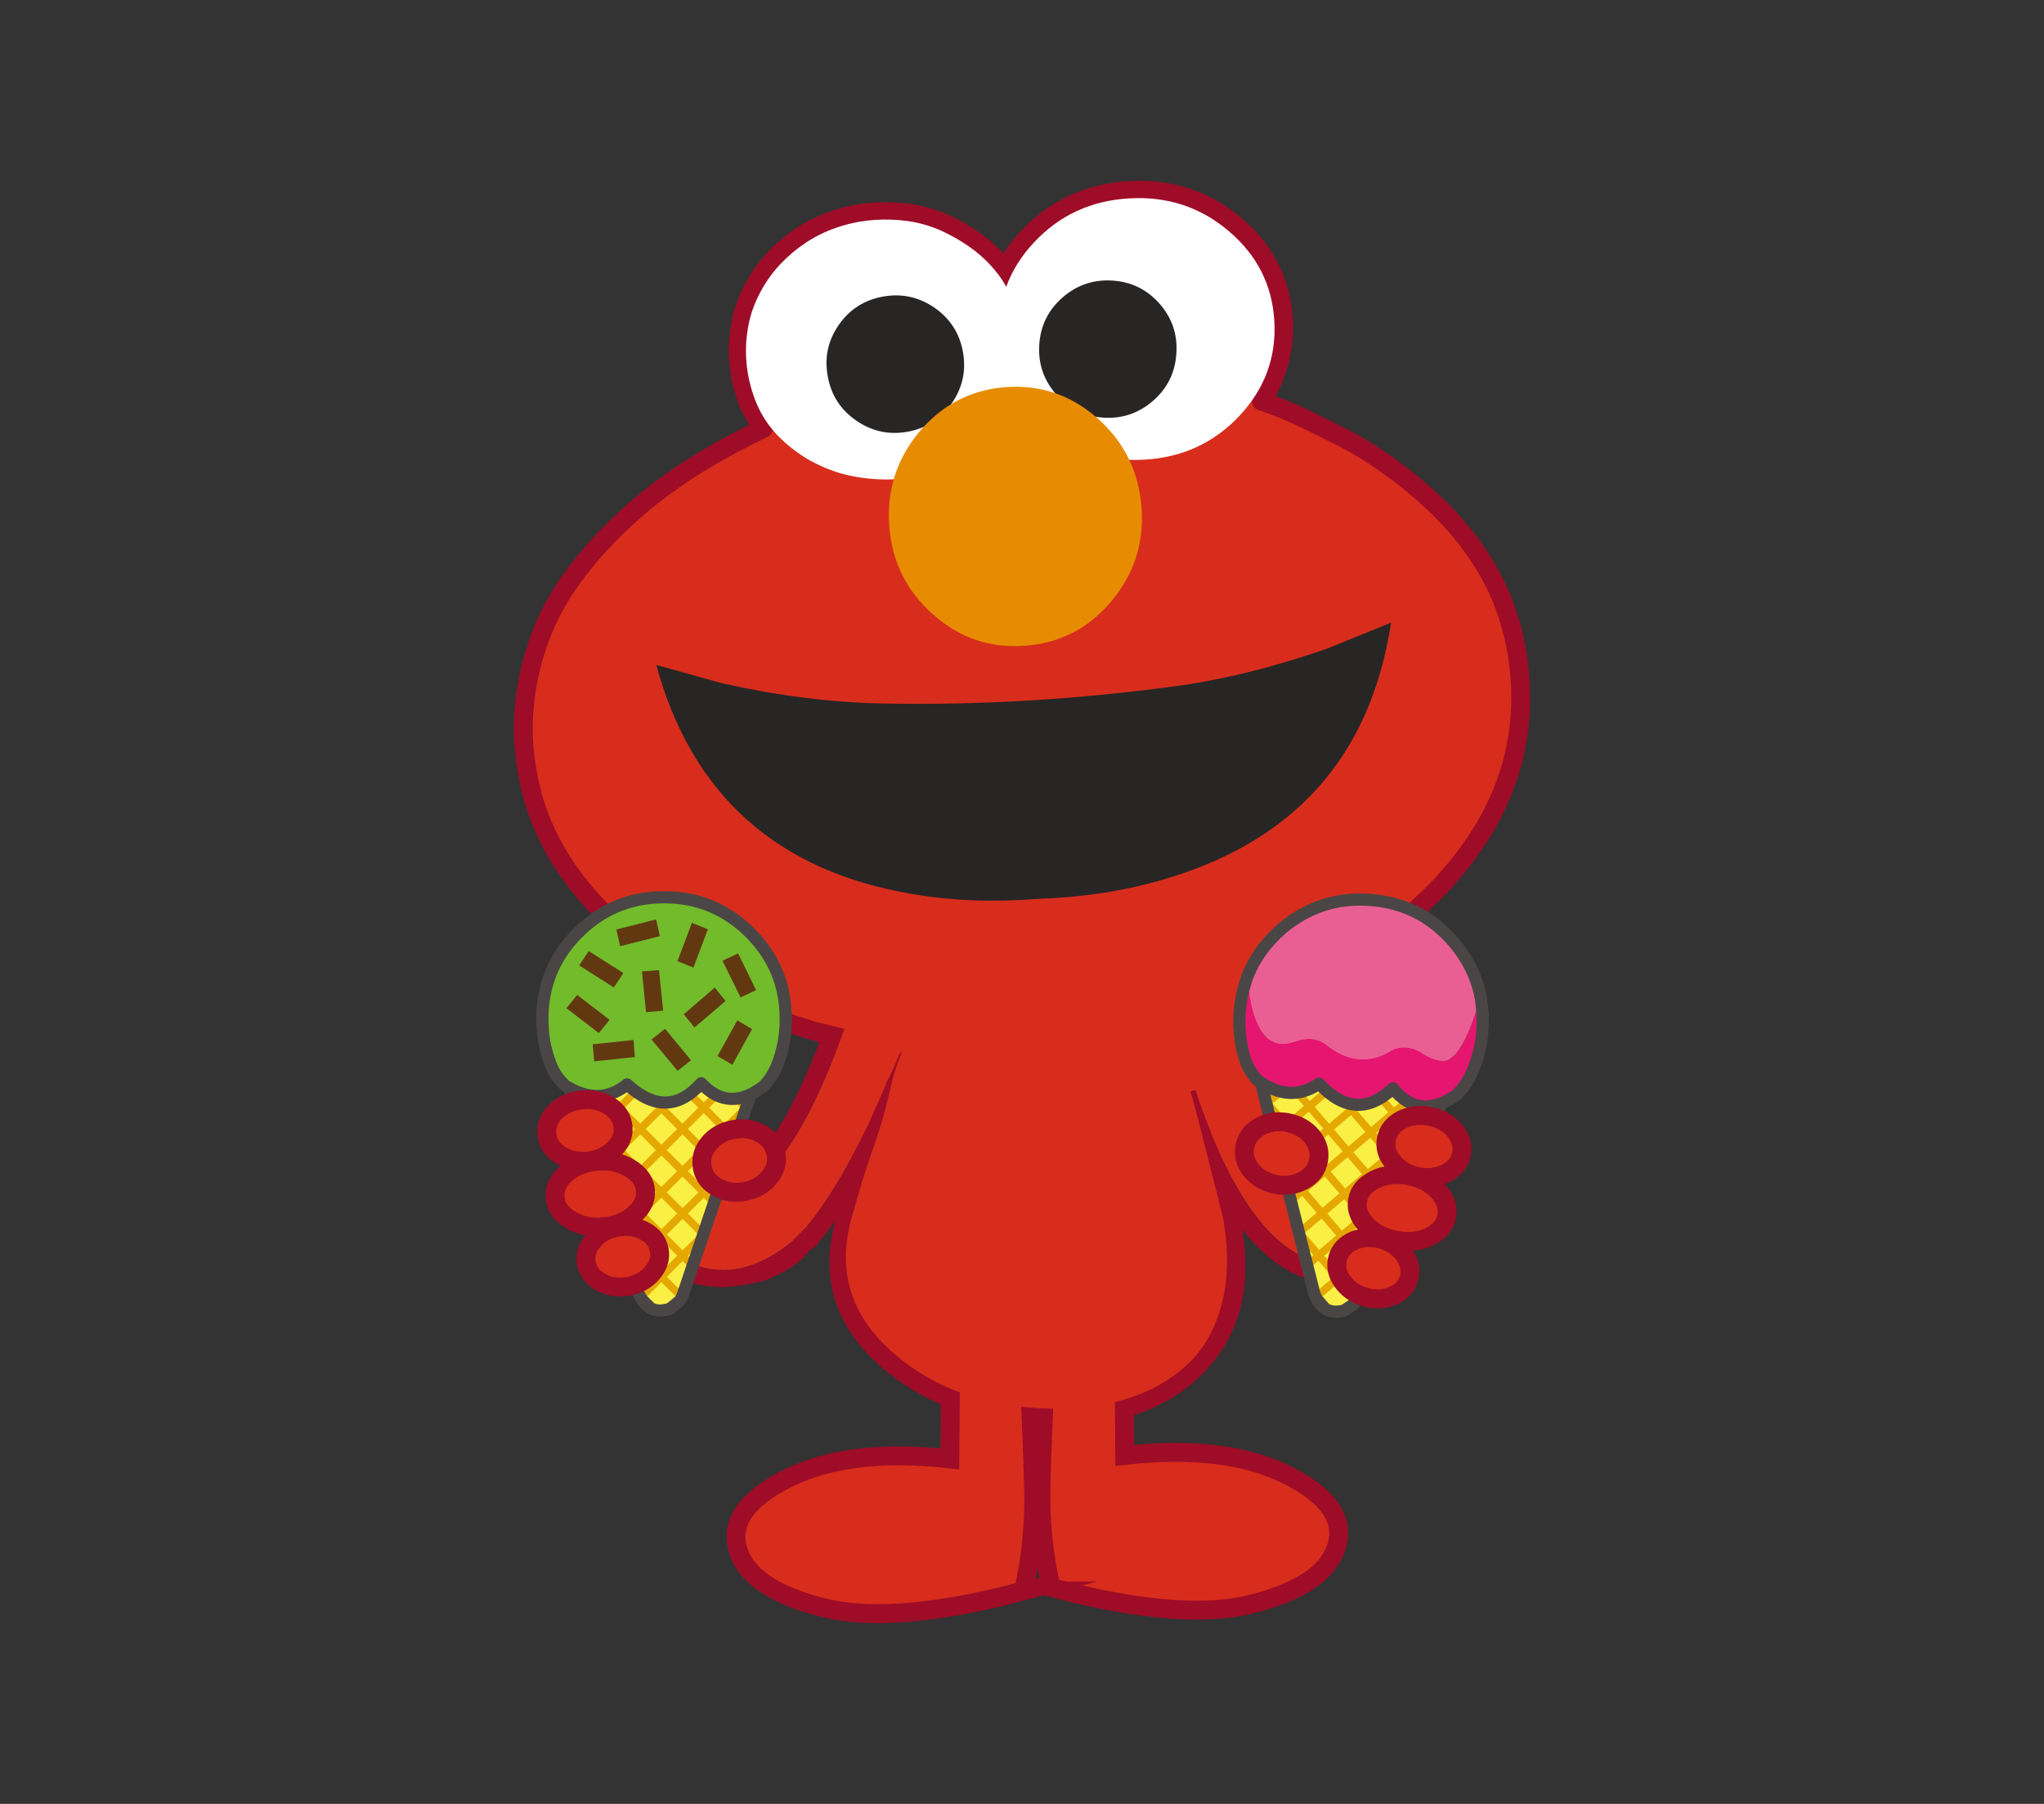 <?xml version="1.0" encoding="UTF-8" standalone="no"?>
<!-- Created with Inkscape (http://www.inkscape.org/) -->

<svg
   xmlns:dc="http://purl.org/dc/elements/1.1/"
   xmlns:cc="http://creativecommons.org/ns#"
   xmlns:rdf="http://www.w3.org/1999/02/22-rdf-syntax-ns#"
   xmlns:svg="http://www.w3.org/2000/svg"
   xmlns="http://www.w3.org/2000/svg"
   version="1.1"
   width="290"
   height="256"
   id="svg5089">
  <rect width="100%" height="100%" fill="#333333" stroke="none"/>
  <defs
     id="defs5091" />
  <g
     transform="translate(0,-224)"
     id="layer1">
    <g
       transform="translate(-765.072,-268.009)"
       id="g323">
      <path
         d="m 937.732,658.446 c -1.173,-3.205 -2.683,-7.431 -4.545,-12.646 -1.861,-5.218 -3.64,-8.773 -5.333,-10.669 -1.711,-1.895 -6.793,-2.431 -15.246,-1.644 -8.453,0.789 -13.786,2.098 -16.018,3.941 -2.23,1.828 -4.411,5.788 -6.542,11.858 -2.146,6.055 -3.739,11.104 -4.797,15.11 -2.683,8.203 -0.703,15.131 5.954,20.782 5.955,5.082 13.553,7.716 22.811,7.899 9.544,0.151 16.739,-2.498 21.569,-7.966 5.638,-6.353 6.358,-15.244 2.147,-26.665"
         id="path325"
         style="fill:#9e0c27" />
      <path
         d="m 937.732,658.446 c 4.211,11.421 3.49,20.312 -2.146,26.668 -4.83,5.468 -12.025,8.117 -21.569,7.966 -9.258,-0.184 -16.855,-2.817 -22.811,-7.899 -6.657,-5.651 -8.637,-12.579 -5.954,-20.782 1.058,-4.007 2.651,-9.056 4.797,-15.11 2.131,-6.07 4.312,-10.03 6.542,-11.858 2.231,-1.844 7.564,-3.152 16.018,-3.941 8.453,-0.787 13.535,-0.251 15.246,1.644 1.693,1.896 3.472,5.451 5.333,10.669 1.862,5.213 3.372,9.438 4.544,12.643 z"
         id="path327"
         style="fill:none;stroke:#9e0c27;stroke-width:2.684;stroke-miterlimit:10" />
      <path
         d="m 966.842,561.876 c -0.726,-0.63 -1.466,-1.242 -2.223,-1.854 -1.567,-1.237 -3.18,-2.387 -4.838,-3.484 -1.309,-0.849 -2.646,-1.628 -4.049,-2.354 -1.852,-0.951 -3.719,-1.868 -5.604,-2.785 -1.883,-0.916 -3.827,-1.693 -5.83,-2.367 -0.086,-0.029 -0.155,-0.06 -0.24,-0.087 2.297,-3.593 3.335,-7.433 3.099,-11.534 -0.311,-5.407 -2.603,-9.894 -6.857,-13.479 -4.255,-3.584 -9.253,-5.211 -14.995,-4.88 -5.709,0.328 -10.487,2.52 -14.319,6.569 -1.392,1.475 -2.512,3.033 -3.341,4.694 -0.182,-0.242 -0.362,-0.467 -0.543,-0.691 -0.867,-1.042 -1.845,-1.994 -2.953,-2.853 -1.371,-1.064 -2.817,-1.972 -4.338,-2.707 -1.781,-0.889 -3.662,-1.469 -5.662,-1.774 -1.71,-0.237 -3.41,-0.307 -5.101,-0.192 -1.69,0.113 -3.353,0.412 -4.952,0.925 -1.883,0.56 -3.648,1.385 -5.282,2.469 -1.409,0.938 -2.69,2.004 -3.846,3.229 -1.361,1.455 -2.477,3.082 -3.348,4.878 -0.843,1.712 -1.393,3.541 -1.632,5.487 -0.223,1.675 -0.227,3.354 -0.028,5.057 0.229,1.936 0.739,3.787 1.497,5.574 0.33,0.771 0.977,1.792 1.94,3.079 -1.355,0.667 -2.695,1.331 -4.031,2.03 -1.321,0.698 -2.623,1.428 -3.905,2.189 -1.918,1.119 -3.78,2.335 -5.602,3.665 -1.468,1.043 -2.85,2.13 -4.178,3.266 -1.489,1.262 -2.907,2.603 -4.271,4.008 -1.286,1.301 -2.517,2.682 -3.659,4.124 -1.097,1.357 -2.109,2.759 -3.032,4.224 -0.892,1.445 -1.663,2.918 -2.314,4.434 -0.817,1.861 -1.462,3.779 -1.954,5.739 -0.493,1.927 -0.832,3.911 -1.003,5.92 -0.183,2.077 -0.183,4.127 0.02,6.164 0.201,2.054 0.554,4.065 1.07,6.035 0.497,1.937 1.194,3.828 2.056,5.66 0.862,1.848 1.888,3.603 3.042,5.268 1.209,1.743 2.565,3.412 4.049,4.989 1.236,1.323 2.534,2.576 3.93,3.754 1.465,1.243 2.978,2.416 4.569,3.517 1.663,1.165 3.404,2.257 5.194,3.279 1.841,1.035 3.693,2.004 5.559,2.903 1.885,0.899 3.811,1.713 5.785,2.456 1.991,0.725 4.011,1.382 6.059,1.952 2.099,0.568 4.194,1.068 6.286,1.52 2.158,0.43 4.346,0.774 6.529,1.068 1.675,0.222 3.364,0.394 5.032,0.482 1.736,0.085 3.47,0.153 5.204,0.238 1.766,0.031 3.529,0.031 5.308,-0.021 1.826,-0.055 3.636,-0.143 5.459,-0.281 1.773,-0.119 3.561,-0.289 5.346,-0.51 1.733,-0.218 3.467,-0.451 5.181,-0.735 1.681,-0.281 3.357,-0.612 5.033,-0.996 2.17,-0.511 4.305,-1.069 6.418,-1.712 2.081,-0.607 4.141,-1.313 6.16,-2.119 1.988,-0.769 3.921,-1.619 5.833,-2.553 1.879,-0.897 3.737,-1.878 5.558,-2.939 1.803,-1.08 3.551,-2.222 5.245,-3.428 1.694,-1.206 3.334,-2.477 4.921,-3.812 1.487,-1.278 2.94,-2.604 4.321,-3.977 0.479,-0.481 0.952,-0.979 1.41,-1.475 0.774,-0.869 1.529,-1.752 2.249,-2.666 1.363,-1.709 2.587,-3.509 3.671,-5.386 1.039,-1.79 1.92,-3.672 2.649,-5.612 0.715,-1.889 1.259,-3.835 1.628,-5.854 0.388,-2.022 0.59,-4.05 0.607,-6.1 0.028,-2.102 -0.123,-4.159 -0.426,-6.207 -0.302,-2.016 -0.769,-4.004 -1.4,-5.95 -0.615,-1.929 -1.412,-3.781 -2.371,-5.557 -1.012,-1.84 -2.154,-3.588 -3.407,-5.229 -1.345,-1.755 -2.814,-3.366 -4.396,-4.871 -0.658,-0.614 -1.315,-1.231 -1.987,-1.814"
         id="path329"
         style="fill:#d82d1c" />
      <path
         d="m 944.059,548.945 c 0.085,0.027 0.154,0.058 0.24,0.087 2.003,0.674 3.947,1.451 5.83,2.367 1.885,0.917 3.752,1.834 5.604,2.785 1.402,0.726 2.74,1.505 4.049,2.354 1.658,1.098 3.271,2.247 4.838,3.484 0.757,0.61 1.497,1.224 2.223,1.854 0.672,0.583 1.329,1.2 1.985,1.817 1.582,1.505 3.052,3.116 4.396,4.87 1.253,1.642 2.396,3.39 3.407,5.229 0.959,1.775 1.756,3.628 2.371,5.557 0.632,1.946 1.099,3.935 1.4,5.949 0.303,2.049 0.454,4.106 0.426,6.208 -0.018,2.05 -0.22,4.077 -0.607,6.1 -0.369,2.019 -0.913,3.965 -1.628,5.854 -0.729,1.94 -1.61,3.823 -2.649,5.612 -1.084,1.877 -2.308,3.677 -3.671,5.386 -0.72,0.914 -1.475,1.798 -2.249,2.666 -0.458,0.496 -0.934,0.993 -1.41,1.475 -1.381,1.372 -2.834,2.698 -4.321,3.977 -1.587,1.335 -3.227,2.605 -4.921,3.812 -1.694,1.207 -3.442,2.348 -5.245,3.427 -1.82,1.062 -3.679,2.043 -5.558,2.94 -1.912,0.933 -3.845,1.784 -5.833,2.553 -2.02,0.806 -4.079,1.512 -6.16,2.119 -2.113,0.643 -4.248,1.201 -6.418,1.712 -1.676,0.383 -3.353,0.715 -5.033,0.995 -1.714,0.285 -3.447,0.519 -5.181,0.736 -1.785,0.221 -3.572,0.391 -5.346,0.51 -1.823,0.139 -3.633,0.227 -5.459,0.282 -1.778,0.051 -3.542,0.051 -5.309,0.02 -1.733,-0.085 -3.468,-0.153 -5.203,-0.238 -1.668,-0.089 -3.357,-0.261 -5.032,-0.482 -2.183,-0.294 -4.371,-0.639 -6.529,-1.068 -2.092,-0.451 -4.188,-0.951 -6.286,-1.52 -2.048,-0.57 -4.067,-1.228 -6.059,-1.952 -1.975,-0.743 -3.901,-1.556 -5.785,-2.455 -1.865,-0.9 -3.718,-1.869 -5.559,-2.904 -1.79,-1.022 -3.531,-2.114 -5.194,-3.279 -1.592,-1.101 -3.104,-2.273 -4.569,-3.517 -1.396,-1.178 -2.693,-2.431 -3.93,-3.754 -1.483,-1.577 -2.84,-3.246 -4.049,-4.99 -1.154,-1.664 -2.18,-3.419 -3.042,-5.267 -0.861,-1.832 -1.559,-3.724 -2.056,-5.66 -0.517,-1.97 -0.869,-3.981 -1.07,-6.035 -0.202,-2.038 -0.202,-4.087 -0.02,-6.164 0.171,-2.009 0.51,-3.993 1.003,-5.92 0.492,-1.96 1.137,-3.878 1.953,-5.739 0.652,-1.516 1.424,-2.988 2.315,-4.434 0.923,-1.465 1.935,-2.866 3.032,-4.224 1.143,-1.442 2.373,-2.823 3.659,-4.124 1.364,-1.405 2.78,-2.746 4.271,-4.008 1.328,-1.135 2.71,-2.223 4.178,-3.266 1.821,-1.33 3.684,-2.546 5.602,-3.665 1.282,-0.762 2.584,-1.491 3.905,-2.189 1.336,-0.699 2.676,-1.363 4.031,-2.03"
         id="path331"
         style="fill:none;stroke:#9e0c27;stroke-width:2.683;stroke-linecap:round;stroke-linejoin:round;stroke-miterlimit:10" />
      <path
         d="m 873.397,552.796 c -0.964,-1.287 -1.61,-2.308 -1.94,-3.079 -0.758,-1.787 -1.269,-3.639 -1.497,-5.574 -0.198,-1.702 -0.194,-3.382 0.028,-5.057 0.239,-1.946 0.789,-3.775 1.632,-5.487 0.871,-1.796 1.986,-3.423 3.348,-4.878 1.155,-1.226 2.438,-2.291 3.846,-3.229 1.634,-1.084 3.399,-1.909 5.282,-2.47 1.6,-0.512 3.262,-0.811 4.952,-0.924 1.69,-0.115 3.391,-0.045 5.101,0.192 2,0.306 3.88,0.886 5.662,1.774 1.521,0.735 2.967,1.643 4.338,2.706 1.108,0.859 2.086,1.812 2.953,2.854 0.181,0.225 0.361,0.449 0.543,0.691 0.829,-1.661 1.949,-3.22 3.341,-4.694 3.832,-4.05 8.61,-6.241 14.319,-6.569 5.742,-0.331 10.74,1.296 14.995,4.88 4.255,3.586 6.547,8.072 6.857,13.479 0.236,4.102 -0.802,7.941 -3.099,11.534"
         id="path333"
         style="fill:none;stroke:#9e0c27;stroke-width:2.683;stroke-miterlimit:10" />
      <path
         d="m 945.875,537.586 c -0.296,-5.123 -2.456,-9.382 -6.466,-12.779 -4.009,-3.414 -8.717,-4.957 -14.124,-4.646 -5.391,0.311 -9.891,2.383 -13.499,6.236 -1.82,1.936 -3.126,4.043 -3.953,6.31 -0.224,-0.408 -0.467,-0.813 -0.742,-1.218 -0.274,-0.388 -0.564,-0.773 -0.872,-1.142 -0.812,-0.995 -1.755,-1.898 -2.793,-2.712 -1.301,-1.001 -2.676,-1.846 -4.113,-2.553 -1.676,-0.844 -3.472,-1.411 -5.353,-1.689 -1.608,-0.227 -3.224,-0.286 -4.831,-0.175 -1.607,0.109 -3.168,0.4 -4.702,0.876 -1.783,0.538 -3.451,1.323 -5.005,2.337 -1.328,0.883 -2.546,1.91 -3.638,3.064 -1.282,1.367 -2.335,2.905 -3.16,4.616 -0.797,1.625 -1.319,3.352 -1.548,5.195 -0.212,1.575 -0.221,3.171 -0.027,4.789 0.223,1.835 0.693,3.588 1.412,5.276 0.35,0.804 0.746,1.554 1.205,2.249 0.48,0.729 1.023,1.419 1.613,2.057 1.251,1.306 2.643,2.418 4.158,3.355 1.548,0.918 3.184,1.631 4.875,2.139 1.794,0.5 3.625,0.782 5.476,0.86 1.938,0.089 3.825,-0.069 5.667,-0.495 1.787,-0.456 3.459,-1.156 5.018,-2.104 1.347,-0.833 2.583,-1.828 3.691,-2.967 1.128,-1.14 2.097,-2.405 2.908,-3.778 0.441,-0.782 0.85,-1.578 1.188,-2.403 0.177,-0.431 0.336,-0.876 0.479,-1.305 1.079,2.089 2.597,3.966 4.558,5.634 4.025,3.396 8.733,4.939 14.124,4.628 5.407,-0.311 9.906,-2.384 13.499,-6.22 3.592,-3.833 5.249,-8.312 4.955,-13.435"
         id="path335"
         style="fill:#ffffff" />
      <path
         d="m 884.074,538.121 c 1.552,-2.223 3.643,-3.553 6.286,-4.025 2.66,-0.472 5.093,0.06 7.314,1.595 2.223,1.552 3.553,3.642 4.023,6.286 0.471,2.644 -0.062,5.06 -1.596,7.281 -1.552,2.223 -3.643,3.552 -6.286,4.023 -2.643,0.472 -5.059,-0.062 -7.28,-1.597 -2.222,-1.534 -3.552,-3.624 -4.024,-6.285 -0.486,-2.642 0.029,-5.057 1.563,-7.278"
         id="path337"
         style="fill:#282525" />
      <path
         d="m 929.583,535.102 c -1.797,-2.031 -4.025,-3.111 -6.706,-3.275 -2.697,-0.164 -5.053,0.644 -7.082,2.423 -2.03,1.797 -3.111,4.025 -3.276,6.707 -0.165,2.68 0.643,5.019 2.421,7.05 1.797,2.028 4.025,3.109 6.705,3.274 2.682,0.166 5.021,-0.641 7.051,-2.422 2.031,-1.78 3.112,-4.008 3.276,-6.705 0.181,-2.682 -0.609,-5.022 -2.389,-7.052"
         id="path339"
         style="fill:#282525" />
      <path
         d="m 931.728,589.407 c -6.818,0.913 -13.699,1.596 -20.611,2.01 -6.913,0.415 -13.91,0.566 -21.023,0.422 -7.113,-0.144 -14.625,-1.089 -22.521,-2.852 l -9.389,-2.617 c 5.025,18.439 17.122,29.266 36.306,32.511 5.615,0.969 11.575,1.197 17.843,0.685 0.052,-0.002 0.086,-0.004 0.119,-0.006 6.287,-0.211 12.18,-1.121 17.646,-2.73 18.686,-5.427 29.458,-17.569 32.335,-36.464 l -9.027,3.677 c -7.64,2.656 -14.863,4.45 -21.678,5.364"
         id="path341"
         style="fill:#282525" />
      <path
         d="m 910.523,590.175 0.002,0.033 c 0.116,-0.023 0.181,-0.043 0.198,-0.045 l -0.2,0.012 z"
         id="path343"
         style="fill:#282525" />
      <path
         d="m 927.021,563.908 c -0.409,-5.065 -2.498,-9.245 -6.268,-12.572 -3.767,-3.293 -8.118,-4.757 -13.051,-4.388 -4.933,0.401 -9.01,2.518 -12.23,6.382 -3.204,3.863 -4.611,8.312 -4.235,13.379 0.41,5.066 2.498,9.246 6.266,12.54 3.77,3.326 8.119,4.788 13.052,4.387 4.935,-0.367 9.012,-2.483 12.231,-6.348 3.223,-3.863 4.644,-8.313 4.235,-13.38"
         id="path345"
         style="fill:#e78c00" />
      <path
         d="m 914.19,717.294 c -1.091,-4.83 -1.562,-9.711 -1.425,-14.643 0.134,-5.048 0.334,-10.113 0.603,-15.162 0.252,-4.848 0.605,-9.71 1.041,-14.574 l 10.013,-0.688 0.234,26.315 c 9.511,-1.057 17.175,-0.134 22.995,2.768 5.82,2.902 8.185,6.256 7.078,10.063 -1.091,3.808 -5.183,6.575 -12.26,8.319 -5.988,1.476 -14.291,0.955 -24.875,-1.544 -1.106,-0.266 -2.246,-0.552 -3.404,-0.854"
         id="path347"
         style="fill:#d82d1c" />
      <path
         d="m 914.19,717.294 c 1.157,0.302 2.298,0.588 3.404,0.854 10.584,2.499 18.887,3.02 24.875,1.544 7.077,-1.744 11.169,-4.512 12.26,-8.319 1.106,-3.808 -1.258,-7.162 -7.078,-10.063 -5.82,-2.901 -13.484,-3.824 -22.995,-2.768 l -0.234,-26.315 -10.013,0.688 c -0.436,4.864 -0.789,9.727 -1.041,14.574 -0.269,5.049 -0.469,10.114 -0.603,15.162 -0.136,4.932 0.335,9.813 1.425,14.643 z"
         id="path349"
         style="fill:none;stroke:#9e0c27;stroke-width:2.684;stroke-miterlimit:10" />
      <path
         d="m 910.295,717.789 c 1.091,-4.831 1.56,-9.711 1.425,-14.642 -0.134,-5.05 -0.334,-10.113 -0.604,-15.162 -0.252,-4.849 -0.604,-9.712 -1.039,-14.575 l -10.014,-0.688 -0.234,26.315 c -9.511,-1.057 -17.175,-0.134 -22.994,2.768 -5.821,2.902 -8.185,6.256 -7.078,10.063 1.09,3.809 5.183,6.575 12.26,8.32 5.987,1.475 14.291,0.955 24.874,-1.544 1.106,-0.268 2.248,-0.553 3.404,-0.855"
         id="path351"
         style="fill:#d82d1c" />
      <path
         d="m 910.295,717.789 c -1.156,0.302 -2.298,0.587 -3.404,0.855 -10.583,2.499 -18.887,3.019 -24.874,1.544 -7.077,-1.745 -11.17,-4.512 -12.26,-8.32 -1.106,-3.808 1.257,-7.161 7.078,-10.063 5.819,-2.901 13.483,-3.824 22.994,-2.768 l 0.234,-26.315 10.014,0.688 c 0.436,4.863 0.787,9.727 1.039,14.575 0.27,5.049 0.47,10.112 0.604,15.162 0.134,4.931 -0.334,9.811 -1.425,14.642 z"
         id="path353"
         style="fill:none;stroke:#9e0c27;stroke-width:2.684;stroke-miterlimit:10" />
      <path
         d="m 959.684,654.766 -1.142,0.722 c -3.337,2.046 -6.305,1.09 -8.938,-2.886 -2.499,-3.823 -4.729,-10.046 -6.676,-18.685 -0.855,0.034 -1.761,0.085 -2.717,0.135 2.062,9.31 4.444,15.984 7.162,20.044 3.505,5.282 7.479,6.624 11.957,4.059 0.22,-0.136 0.438,-0.27 0.655,-0.403 l 0.671,-0.436 0.471,-0.285 -1.443,-2.265 z"
         id="path355"
         style="fill:#9e0c27" />
      <path
         d="m 960.656,657.315 -0.671,0.436 c -0.218,0.134 -0.435,0.268 -0.654,0.403 -4.479,2.565 -8.453,1.224 -11.958,-4.059 -2.718,-4.06 -5.1,-10.734 -7.162,-20.044 -1.896,0.102 -3.941,0.235 -6.139,0.387 -2.533,0.419 -4.26,0.637 -5.167,0.637 -0.335,0 -0.535,-0.118 -0.62,-0.369 -0.016,-0.05 -0.033,-0.202 -0.033,-0.453 -0.688,0.118 -1.291,0.201 -1.812,0.269 -0.989,0.135 -1.643,0.201 -1.978,0.201 -0.168,0 -0.671,-0.402 -1.493,-1.225 0,-0.335 0.134,-0.552 0.386,-0.654 -0.151,-0.066 -0.437,-0.167 -0.89,-0.284 -0.285,1.224 -0.419,2.532 -0.419,3.942 0,0.771 0.186,1.826 0.537,3.152 0.403,1.459 0.638,2.533 0.688,3.203 0.15,1.812 0.972,3.305 2.464,4.494 1.478,1.174 3.238,1.763 5.267,1.763 0.655,0 1.191,-0.018 1.645,-0.033 -0.034,-0.086 -0.067,-0.169 -0.084,-0.252 l -0.437,-1.275 2.533,-0.854 0.436,1.256 c 3.271,9.612 7.062,16.304 11.374,20.11 4.074,3.54 8.636,4.346 13.718,2.433 l 1.259,-0.469 0.334,0.922 c 0.067,-0.285 0.135,-0.588 0.202,-0.939 0.235,-1.795 0.353,-2.718 0.353,-2.767 0,-0.923 -0.15,-1.846 -0.454,-2.768 -0.284,-0.906 -0.435,-2.063 -0.419,-3.455 -10e-4,-1.36 -0.27,-2.584 -0.806,-3.708"
         id="path357"
         style="fill:#d82d1c" />
      <path
         d="m 935.095,647.955 -0.437,-1.256 -2.532,0.854 0.437,1.275 c 0.017,0.083 0.05,0.166 0.084,0.252 3.438,10.046 7.464,17.039 12.06,20.998 4.864,4.243 10.331,5.233 16.421,2.936 l 1.256,-0.47 -0.604,-1.594 -0.334,-0.922 -1.259,0.469 c -5.082,1.912 -9.644,1.107 -13.719,-2.433 -4.312,-3.805 -8.103,-10.497 -11.373,-20.109"
         id="path359"
         style="fill:#9e0c27" />
      <path
         d="m 859.402,656.979 -1.023,-0.872 -1.744,2.047 1.022,0.872 c 0.185,0.15 0.386,0.318 0.57,0.469 0.186,0.151 0.386,0.302 0.571,0.453 0.218,0.151 0.452,0.318 0.67,0.47 1.662,1.125 3.304,1.795 4.932,2.047 0.553,0.083 1.106,0.1 1.66,0.083 1.929,-0.083 3.823,-0.788 5.702,-2.146 0.738,-0.554 1.477,-1.191 2.198,-1.929 0.453,-0.454 0.888,-0.939 1.324,-1.459 3.874,-4.646 7.565,-12.463 11.104,-23.448 0,-0.017 0,-0.05 0.018,-0.083 -0.571,0.134 -1.007,0.2 -1.31,0.2 -0.134,0 -0.269,-0.051 -0.386,-0.134 -0.133,-0.101 -0.269,-0.151 -0.385,-0.151 -0.118,0 -0.386,0.085 -0.789,0.234 -3.655,11.205 -7.48,18.853 -11.488,22.962 -4.008,4.042 -8.218,4.177 -12.646,0.385"
         id="path361"
         style="fill:#9e0c27" />
      <path
         d="m 886.489,633.482 c -0.034,0.016 -0.067,0.049 -0.101,0.083 -3.538,10.985 -7.229,18.802 -11.104,23.448 -0.437,0.52 -0.871,1.005 -1.324,1.459 -0.722,0.737 -1.46,1.375 -2.198,1.929 -1.878,1.358 -3.773,2.063 -5.702,2.146 -0.555,0.017 -1.107,0 -1.66,-0.083 -1.628,-0.252 -3.271,-0.923 -4.932,-2.047 -0.218,-0.151 -0.452,-0.318 -0.67,-0.47 -0.085,0.318 -0.168,0.704 -0.269,1.191 -0.135,0.654 -0.336,1.979 -0.588,3.976 -0.049,0.503 -0.151,1.576 -0.302,3.202 0.05,-0.017 0.101,-0.017 0.15,-0.017 0.018,0 0.285,0.201 0.822,0.622 0.706,0.502 1.425,0.955 2.182,1.357 2.431,1.325 4.746,1.979 6.959,1.979 2.114,0 4.312,-0.638 6.575,-1.896 1.057,-0.586 2.098,-1.308 3.104,-2.164 0.788,-0.804 1.476,-1.49 2.079,-2.062 2.885,-3.555 5.687,-8.184 8.421,-13.87 l 0.352,-0.704 c 0.218,-0.504 0.737,-1.66 1.56,-3.473 0.486,-1.123 0.838,-1.945 1.022,-2.499 0.471,-0.788 1.023,-1.995 1.679,-3.622 0.05,-0.101 0.083,-0.201 0.117,-0.302 0.485,-0.755 1.073,-1.795 1.743,-3.104 0,-0.285 -0.067,-0.503 -0.201,-0.688 -0.05,0.033 -0.101,0.084 -0.167,0.167 0.117,-0.352 0.185,-0.62 0.218,-0.771 0.034,0.017 0.067,0.051 0.117,0.1 -0.034,-0.083 -0.066,-0.167 -0.083,-0.251 l -0.034,-0.083 c -0.017,-0.57 -0.134,-0.873 -0.352,-0.922 -0.219,-0.521 -0.504,-1.243 -0.856,-2.165 -0.217,-0.587 -0.653,-1.291 -1.273,-2.112 -0.471,0.217 -1.208,0.52 -2.231,0.871 -0.989,0.353 -1.812,0.604 -2.448,0.772 -0.017,0.066 -0.051,0.134 -0.067,0.217 -0.068,-0.348 -0.253,-0.432 -0.538,-0.214"
         id="path363"
         style="fill:#d82d1c" />
      <path
         d="m 894.439,637.457 c -0.017,-0.034 -0.051,-0.067 -0.067,-0.085 -0.05,-0.049 -0.083,-0.083 -0.117,-0.1 -0.033,0.15 -0.101,0.419 -0.218,0.771 0.066,-0.083 0.117,-0.134 0.167,-0.167 0.134,0.185 0.202,0.402 0.202,0.688 -0.671,1.309 -1.259,2.349 -1.744,3.104 -0.034,0.101 -0.067,0.201 -0.117,0.302 -0.655,1.627 -1.208,2.834 -1.679,3.622 -0.185,0.554 -0.536,1.376 -1.022,2.499 -0.822,1.812 -1.342,2.969 -1.56,3.472 l -0.352,0.705 c -2.734,5.687 -5.536,10.315 -8.421,13.87 -0.604,0.572 -1.291,1.258 -2.079,2.062 -1.007,0.856 -2.047,1.578 -3.104,2.164 -2.264,1.259 -4.461,1.896 -6.575,1.896 -2.213,0 -4.528,-0.654 -6.959,-1.979 -0.757,-0.402 -1.476,-0.856 -2.182,-1.357 -0.537,-0.421 -0.805,-0.622 -0.822,-0.622 -0.05,0 -0.101,0 -0.15,0.017 -0.218,0.068 -0.335,0.285 -0.335,0.639 0,0.149 0.084,0.317 0.235,0.503 0.401,0.52 1.357,1.24 2.851,2.13 0.184,0.117 0.387,0.217 0.569,0.317 -0.218,0.084 -0.317,0.286 -0.317,0.605 0,0.133 0.018,0.234 0.067,0.317 0.05,0.102 0.185,0.235 0.368,0.387 0.352,0.134 0.805,0.352 1.358,0.653 1.325,0.453 3.119,0.738 5.4,0.821 0.22,-0.016 0.419,-0.049 0.639,-0.066 2.062,-0.201 3.773,-0.503 5.132,-0.889 1.409,-0.587 2.616,-1.19 3.639,-1.845 1.024,-0.654 1.661,-1.157 1.912,-1.527 0.252,-0.368 0.453,-0.603 0.588,-0.688 0.033,-0.033 0.066,-0.066 0.117,-0.101 0.419,-0.352 0.788,-0.652 1.105,-0.904 3.239,-3.859 6.358,-8.94 9.378,-15.247 l 0.586,-1.207 -0.05,-0.034 -0.167,-0.083 c 0.62,-1.259 1.309,-3.07 2.045,-5.418 0.537,-1.662 1.041,-3.438 1.527,-5.317 0.185,-0.754 0.334,-1.358 0.452,-1.777 0.101,-0.452 0.151,-0.722 0.151,-0.805 0.003,-0.505 -0.149,-0.94 -0.451,-1.326"
         id="path365"
         style="fill:#9e0c27" />
      <path
         d="m 894.741,640.04 v -0.453 c -0.118,0.419 -0.268,1.023 -0.452,1.777 -0.486,1.879 -0.99,3.655 -1.527,5.317 -0.736,2.348 -1.425,4.159 -2.045,5.418 l 0.167,0.083 c 0.168,-0.251 0.353,-0.553 0.553,-0.872 1.125,-1.794 1.845,-3.204 2.198,-4.209 0.451,-1.359 0.754,-2.551 0.905,-3.573 0.134,-0.922 0.201,-2.095 0.201,-3.488"
         id="path367"
         style="fill:#d82d1c" />
      <path
         d="m 861.079,673.216 c -0.184,-0.151 -0.318,-0.285 -0.369,-0.387 -0.049,-0.083 -0.066,-0.184 -0.066,-0.317 0,-0.319 0.1,-0.521 0.317,-0.605 -0.183,-0.101 -0.386,-0.2 -0.57,-0.317 -1.492,-0.89 -2.448,-1.609 -2.851,-2.13 -0.084,0.805 -0.135,1.476 -0.168,2.029 0.454,0.318 0.989,0.872 1.627,1.66 0.101,0.017 0.202,0.05 0.303,0.067 0.184,0.05 0.352,0.083 0.503,0.134 0.017,-0.084 0.05,-0.151 0.117,-0.219 0.116,-0.082 0.251,-0.134 0.42,-0.134 0.15,0 0.401,0.067 0.737,0.219"
         id="path369"
         style="fill:#d82d1c" />
      <path
         d="m 931.678,638.252 c -0.737,-2.951 -1.945,-4.545 -3.64,-4.797 -1.291,-0.671 -3.187,-1.258 -5.651,-1.744 -4.932,-1.107 -9.912,-1.426 -14.944,-0.939 -1.022,-0.018 -2.079,0.051 -3.152,0.201 -1.561,0.251 -2.852,0.57 -3.858,0.956 -1.778,0.402 -3.371,1.56 -4.797,3.454 -0.872,1.175 -1.576,2.501 -2.13,3.992 -0.335,0.923 -0.554,1.711 -0.638,2.365 -0.385,0.957 -0.738,1.979 -1.056,3.069 -0.185,0.722 -0.37,1.442 -0.537,2.181 -0.688,3.003 -1.56,5.938 -2.617,8.823 -1.023,3.002 -1.828,5.668 -2.449,7.967 -2.599,8.05 -0.687,14.843 5.771,20.377 5.77,4.981 13.148,7.565 22.122,7.75 7.615,0.117 13.687,-1.609 18.215,-5.217 2.146,-1.661 3.773,-3.724 4.881,-6.172 1.022,-2.264 1.627,-4.613 1.845,-7.062 0.218,-2.499 0.117,-4.998 -0.268,-7.514 -0.067,-0.453 -0.151,-0.89 -0.236,-1.342 l -2.532,-9.995 c -0.754,-3.071 -1.559,-6.107 -2.432,-9.125 -0.54,-1.877 -1.177,-4.292 -1.897,-7.228"
         id="path371"
         style="fill:#d82d1c" />
      <path
         d="m 914.503,640.04 c 1.758,-0.117 3.511,-0.285 5.278,-0.505 1.719,-0.217 3.419,-0.449 5.116,-0.715 1.664,-0.28 3.325,-0.611 4.966,-0.991 2.138,-0.511 4.238,-1.067 6.335,-1.692 2.031,-0.604 4.058,-1.291 6.044,-2.078 h 0.019 c 1.001,-0.395 2.002,-0.805 3.002,-1.231 l -0.215,-3.75 -65.393,3.767 0.224,3.883 c 0.428,0.126 0.837,0.239 1.264,0.365 l -0.018,-0.017 c 2.064,0.553 4.126,1.057 6.2,1.507 0.017,0 0.017,0 0.034,-0.002 2.122,0.415 4.261,0.763 6.41,1.059 h 0.016 c 1.643,0.224 3.28,0.381 4.916,0.473 1.718,0.085 3.452,0.153 5.188,0.238 l -0.033,-0.014 c 1.73,0.033 3.495,0.032 5.254,-0.018 1.794,-0.054 3.603,-0.141 5.393,-0.279 l 0,0 z"
         id="path373"
         style="fill:#d82d1c" />
      <path
         d="m 970.522,624.621 c -2.934,-2.755 -6.609,-4.312 -11.031,-4.661 -4.422,-0.349 -8.297,0.611 -11.625,2.869 -3.33,2.271 -5.142,5.19 -5.423,8.751 -0.281,3.562 1.049,6.729 3.981,9.483 2.932,2.754 6.608,4.312 11.029,4.661 4.422,0.35 8.298,-0.61 11.626,-2.869 3.328,-2.259 5.141,-5.18 5.422,-8.741 0.282,-3.56 -1.049,-6.729 -3.979,-9.493"
         id="path375"
         style="fill:#ea5f93" />
      <path
         d="m 965.027,659.206 0.025,-0.053 5.749,-13.435 -27.346,-2.16 8.071,31.952 c 0.07,0.213 0.152,0.402 0.236,0.572 0.044,0.111 0.103,0.214 0.16,0.315 0.311,0.576 0.688,1.007 1.119,1.302 0.504,0.342 1.099,0.485 1.763,0.443 l 0.774,-0.081 c 0.165,-0.031 0.713,-0.388 1.655,-1.082 0.131,-0.152 0.24,-0.305 0.353,-0.48 0.077,-0.156 0.153,-0.312 0.232,-0.49 l 7.209,-16.803 z"
         id="path377"
         style="fill:#faef45" />
      <path
         d="m 956.8,649.494 -2.745,-3.227 m 10.261,-1.06 1.692,1.995 m -5.971,-0.473 1.997,-1.703 m -3.689,-0.292 1.692,1.994 m 5.499,6.444 1.389,1.626 m -4.627,1.138 3.238,-2.764 m 0,0 -2.743,-3.226 m -3.238,2.764 -3.228,2.754 m 0.473,-5.97 2.755,3.216 m -0.472,5.971 -3.228,2.754 m 5.992,0.486 3.181,-2.715 -2.729,-3.271 m 0.894,7.564 -1.347,-1.578 m 0.947,-11.975 -3.238,2.764 m 0,0 2.743,3.226 m 0,0 -3.215,2.745 m 0,0 2.764,3.24 m -5.52,-6.456 2.756,3.216 m 6.926,-11.479 2.754,3.216 -3.227,2.754 m 0.473,-5.97 -3.216,2.744 m 0,0 -2.756,-3.218 m 0,0.001 -3.237,2.766 m -4.458,-5.235 1.713,2.008 m -5.97,-0.472 2.009,-1.715 m -3.722,-0.293 1.713,2.008 m 5.97,0.472 2.01,-1.714 m -11.206,3.996 -0.118,0.099 m 0.118,-0.099 -0.208,-0.243 m 5.706,6.686 -2.745,-3.228 m 0,10e-4 3.217,-2.744 m -4.934,4.211 1.718,-1.468 m 2.271,9.198 -1.672,1.438 m -1.07,-4.664 2.742,3.226 m -2.836,-3.148 0.094,-0.078 m -0.16,-0.186 0.159,0.187 m 0.001,-0.001 3.216,-2.746 m -10e-4,0.002 2.754,3.216 m 0,0 -3.228,2.754 m 3.7,-8.725 -3.226,2.753 m 0.472,-5.97 2.754,3.217 m -5.971,-0.472 -2.753,-3.216 m 9.196,-2.282 -3.226,2.754 m 0,-0.001 -2.744,-3.226 m 0,0.001 -3.226,2.754 m 4.554,18.383 3.227,-2.754 m -3.316,2.64 0.089,0.113 m 0,10e-4 2.765,3.229 m 0,0 -1.639,1.418 m 10.72,-3.591 -3.11,2.645 m -10e-4,0 -2.745,-3.216 m 0,0 3.217,-2.755 m 0,0 2.714,3.181 m -3.747,8.656 -2.655,-3.111 m 0,0 3.217,-2.755 m -10e-4,0 1.308,1.544 m -7.692,3.905 3.168,-2.694 m 0,0 -2.754,-3.227 m 3.677,-8.727 -3.216,2.744 m 10e-4,0 -2.756,-3.216 m 2.756,3.216 2.764,3.239 m -10e-4,0 -3.226,2.744 m 9.67,-8.241 -3.227,2.742 m 0,0 -2.765,-3.229 m 0,10e-4 -2.744,-3.226 m 0,0 3.216,-2.745 m 0,10e-4 -2.744,-3.227 m 0,0 3.217,-2.744 m 11.206,-3.996 -1.997,1.704"
         id="path379"
         style="fill:none;stroke:#e5a800;stroke-width:1.079;stroke-linecap:round;stroke-linejoin:round;stroke-miterlimit:10" />
      <path
         d="m 953.043,677.699 c 0.503,0.343 1.099,0.486 1.763,0.443 l 0.774,-0.08 c 0.165,-0.031 0.713,-0.388 1.656,-1.082 0.13,-0.152 0.239,-0.305 0.351,-0.48 0.078,-0.156 0.154,-0.313 0.233,-0.49 l 7.207,-16.804 0.025,-0.053 5.749,-13.435 -27.346,-2.161 8.071,31.953 c 0.07,0.213 0.152,0.402 0.236,0.572 0.044,0.111 0.103,0.214 0.159,0.315 m 0.002,10e-4 1.12,1.302 m -1.12,-1.302 c 0.312,0.576 0.689,1.007 1.12,1.302"
         id="path381"
         style="fill:none;stroke:#4a4646;stroke-width:1.727;stroke-linecap:round;stroke-linejoin:round;stroke-miterlimit:10" />
      <path
         d="m 975.135,635.139 c -0.046,-0.361 -0.106,-0.71 -0.189,-1.032 -1.608,5.426 -3.272,8.262 -5.001,8.503 -0.334,-0.026 -0.676,-0.086 -1.003,-0.177 -0.065,-0.015 -0.128,-0.03 -0.181,-0.047 -0.147,-0.044 -0.297,-0.088 -0.436,-0.132 -0.555,-0.228 -1.104,-0.53 -1.637,-0.908 -1.462,-0.82 -2.817,-0.927 -4.078,-0.323 -3.169,2.013 -6.34,1.74 -9.502,-0.838 -1.199,-0.862 -2.651,-0.977 -4.357,-0.344 -0.287,0.074 -0.564,0.151 -0.84,0.215 l -0.154,0.03 c -3.144,0.478 -5.025,-2.432 -5.642,-8.737 -0.171,0.375 -0.309,0.755 -0.416,1.148 -0.382,1.149 -0.641,2.362 -0.772,3.62 -0.027,0.764 -0.022,1.512 0.038,2.242 0.1,1.49 0.386,2.932 0.872,4.322 0.31,0.858 0.838,1.712 1.571,2.561 3.1,2.29 6.041,2.47 8.812,0.545 3.501,3.773 7.002,3.997 10.48,0.666 2.433,3.05 5.404,3.394 8.937,1.021 0.762,-0.73 1.365,-1.516 1.819,-2.345 0.08,-0.178 0.17,-0.355 0.27,-0.532 0.494,-1.032 0.882,-2.116 1.177,-3.251 0.205,-0.807 0.358,-1.64 0.438,-2.51 0.067,-1.26 -0.008,-2.501 -0.206,-3.697"
         id="path383"
         style="fill:#e6156f" />
      <path
         d="m 974.945,634.106 c -0.593,-2.635 -1.828,-5.069 -3.719,-7.31 -3.094,-3.609 -7.015,-5.609 -11.76,-5.983 -4.743,-0.375 -8.943,0.979 -12.597,4.06 -2.171,1.874 -3.75,4.034 -4.755,6.476 0.616,6.306 2.498,9.215 5.643,8.736 l 0.153,-0.029 c 0.275,-0.064 0.553,-0.141 0.84,-0.215 1.706,-0.633 3.158,-0.519 4.357,0.344 3.162,2.578 6.333,2.85 9.502,0.838 1.261,-0.604 2.616,-0.497 4.078,0.323 0.533,0.378 1.082,0.681 1.637,0.907 0.139,0.045 0.287,0.089 0.436,0.133 0.053,0.017 0.115,0.032 0.181,0.047 0.327,0.091 0.669,0.15 1.003,0.177 1.73,-0.243 3.393,-3.078 5.001,-8.504"
         id="path385"
         style="fill:#ea5f93" />
      <path
         d="m 975.189,633.768 c 0.015,0.1 0.028,0.188 0.032,0.284 0.228,1.362 0.278,2.783 0.16,4.258 -0.014,0.182 -0.027,0.365 -0.041,0.526 -0.079,0.87 -0.232,1.703 -0.438,2.51 -0.295,1.135 -0.683,2.219 -1.177,3.251 -0.1,0.177 -0.189,0.354 -0.27,0.532 -0.454,0.829 -1.058,1.614 -1.819,2.345 -3.532,2.373 -6.504,2.029 -8.937,-1.021 -3.479,3.33 -6.979,3.107 -10.48,-0.666 -2.771,1.925 -5.713,1.745 -8.812,-0.546 -0.733,-0.848 -1.262,-1.701 -1.571,-2.56 -0.486,-1.392 -0.772,-2.832 -0.872,-4.322 -0.061,-0.73 -0.065,-1.479 -0.038,-2.243 0.002,-0.163 0.017,-0.347 0.03,-0.528 0.117,-1.475 0.391,-2.87 0.829,-4.179 0.03,-0.116 0.062,-0.244 0.105,-0.37 0.987,-2.77 2.671,-5.181 5.065,-7.252 3.653,-3.079 7.853,-4.436 12.596,-4.06 4.744,0.374 8.668,2.374 11.759,5.984 2.072,2.448 3.363,5.138 3.879,8.057 z"
         id="path387"
         style="fill:none;stroke:#4a4646;stroke-width:1.727;stroke-linecap:round;stroke-linejoin:round;stroke-miterlimit:10" />
      <path
         d="m 870.235,639.964 c 3.065,-2.331 4.598,-5.148 4.598,-8.451 0,-3.313 -1.532,-6.13 -4.598,-8.462 -3.065,-2.331 -6.768,-3.497 -11.106,-3.497 -4.328,0 -8.031,1.166 -11.108,3.497 -3.063,2.332 -4.597,5.148 -4.597,8.462 0,3.303 1.533,6.12 4.597,8.451 3.077,2.342 6.78,3.508 11.108,3.508 4.339,0 8.041,-1.166 11.106,-3.508"
         id="path389"
         style="fill:#72bb2b" />
      <path
         d="m 867.871,658.27 0.021,-0.054 4.674,-13.849 h -27.438 l 10.566,31.226 c 0.087,0.205 0.185,0.39 0.281,0.551 0.055,0.108 0.118,0.205 0.184,0.303 0.357,0.551 0.766,0.949 1.22,1.209 0.529,0.302 1.133,0.398 1.791,0.302 l 0.767,-0.141 c 0.162,-0.042 0.68,-0.443 1.566,-1.209 0.118,-0.161 0.215,-0.323 0.312,-0.507 0.063,-0.162 0.129,-0.323 0.193,-0.508 l 5.863,-17.323 z"
         id="path391"
         style="fill:#faef45" />
      <path
         d="m 858.902,649.235 -2.991,-3 m 4.157,-1.868 1.845,1.856 m 4.145,-1.856 1.846,1.856 m -5.991,0.001 1.855,-1.856 m 1.145,4.846 2.99,3 m 0,0 -3.012,3.012 m 3.012,-3.012 1.512,1.512 m -10.513,-4.491 2.999,2.99 m 0,10e-4 -2.999,3 m 0,5.991 2.999,-3.001 m 4.481,4.478 -1.469,-1.467 m 0,10e-4 2.958,-2.958 -2.979,-3.044 m 0,0 -2.99,2.99 m -0.001,0 -2.999,-2.99 m 2.999,-3 3.012,-3.012 m -0.021,6.012 -2.99,-3 m -0.001,5.99 3.012,3.012 m 2.99,-9.014 3.001,-3 -3.001,-2.99 m -5.99,0 -3.011,3.012 m 9.001,-3.012 -2.99,2.99 m 0,0 -3,-2.99 m -0.097,29.877 -2.894,-2.893 m 10e-4,0 2.99,-3.001 m 0,0 1.424,1.436 m 1.469,-4.318 -2.893,2.882 m 0,0 -2.99,-2.989 m 0,0 2.99,-3.001 m 0,0 2.957,2.957 m 0.043,-5.946 -3,2.989 m 0,0 -3.011,-3 m -4.858,-16.85 1.867,1.868 m -5.99,0 1.867,-1.868 m -3.734,0 1.867,1.868 m 5.99,0 1.868,-1.868 m -10.858,4.868 -0.108,0.108 m 0.108,-0.108 -0.227,-0.227 m 3.227,3.218 2.99,-2.99 m 0,5.99 -2.99,-3 m 0,0 -1.599,1.597 m 4.589,7.394 -1.555,1.564 m -1.435,-4.565 2.99,3.001 m -3.076,-2.915 0.086,-0.086 m -0.173,-0.173 0.173,0.173 m 2.99,-2.99 -2.99,2.99 m 5.99,0 -3,-2.99 m 0,5.991 3,-3.001 m 0,-5.99 -3,3 m 0,-5.991 3,2.99 m -8.99,-2.99 3,2.99 m 5.99,-5.99 -3,3 m 0,0 -2.99,-3 m 0,0 -3,3 m 9.002,20.972 -1.522,1.543 m -1.588,-4.651 0.098,0.107 m 0,0 3,-3 m 0.012,6.001 -3.012,-3.001 m 3,-3 -3,-2.989 m 3.012,8.99 3,3.001 m 0,0 -2.946,2.936 m -0.066,-11.938 3.012,3.012 m 0,0 -3,2.989 m 2.979,-14.981 -2.991,2.99 m 0,0 2.991,3.001 m 0,0 -2.991,2.989 m 2.991,-8.98 -2.991,-3 m 0,0 2.991,-2.99 m 10.859,-4.869 -1.857,1.856"
         id="path393"
         style="fill:none;stroke:#e5a800;stroke-width:1.079;stroke-linecap:round;stroke-linejoin:round;stroke-miterlimit:10" />
      <path
         d="m 856.16,676.446 c -0.065,-0.098 -0.129,-0.194 -0.184,-0.303 -0.097,-0.161 -0.194,-0.346 -0.281,-0.551 l -10.566,-31.226 h 27.438 l -4.674,13.849 -0.021,0.054 -5.861,17.323 c -0.064,0.185 -0.13,0.346 -0.193,0.508 -0.098,0.184 -0.194,0.346 -0.312,0.507 -0.887,0.767 -1.404,1.167 -1.566,1.209 l -0.767,0.141 c -0.658,0.097 -1.262,0 -1.791,-0.302 m -0.002,0 c -0.454,-0.26 -0.863,-0.658 -1.22,-1.209 m 1.22,1.209 -1.22,-1.209"
         id="path395"
         style="fill:none;stroke:#4a4646;stroke-width:1.727;stroke-linecap:round;stroke-linejoin:round;stroke-miterlimit:10" />
      <path
         d="m 876.074,633.477 c -0.723,-2.99 -2.245,-5.655 -4.576,-7.997 -3.379,-3.368 -7.448,-5.052 -12.208,-5.052 -4.771,0 -8.84,1.684 -12.208,5.052 -2.343,2.342 -3.863,5.007 -4.576,7.997 -0.291,1.178 -0.441,2.407 -0.475,3.691 0.055,2.299 0.529,4.458 1.413,6.456 0.379,0.829 0.972,1.641 1.782,2.428 3.27,2.04 6.207,1.987 8.817,-0.151 3.789,3.487 7.296,3.433 10.514,-0.162 2.654,2.85 5.645,2.958 8.98,0.313 0.701,-0.787 1.24,-1.62 1.629,-2.482 0.065,-0.184 0.141,-0.367 0.227,-0.552 0.702,-1.823 1.091,-3.777 1.155,-5.85 -0.042,-1.284 -0.204,-2.515 -0.474,-3.691"
         id="path397"
         style="fill:#72bb2b" />
      <path
         d="m 876.074,632.386 c 0.312,1.34 0.475,2.753 0.475,4.232 v 0.55 c -0.064,2.071 -0.453,4.026 -1.155,5.85 -0.086,0.185 -0.161,0.368 -0.227,0.552 -0.389,0.862 -0.928,1.695 -1.629,2.482 -3.336,2.645 -6.326,2.536 -8.98,-0.313 -3.218,3.595 -6.725,3.649 -10.514,0.162 -2.61,2.138 -5.548,2.191 -8.817,0.151 -0.811,-0.787 -1.403,-1.599 -1.782,-2.428 -0.884,-1.998 -1.358,-4.157 -1.413,-6.456 -0.011,-0.184 -0.011,-0.365 -0.011,-0.55 0,-1.479 0.162,-2.893 0.485,-4.232 0.713,-2.988 2.233,-5.654 4.576,-7.996 3.368,-3.368 7.437,-5.052 12.208,-5.052 4.76,0 8.829,1.684 12.208,5.052 2.331,2.341 3.854,5.007 4.576,7.996 z"
         id="path399"
         style="fill:none;stroke:#4a4646;stroke-width:1.727;stroke-linecap:round;stroke-linejoin:round;stroke-miterlimit:10" />
      <polygon
         points="868.021,634.06 866.479,632.16 862.086,635.949 863.608,637.828 "
         id="polygon401"
         style="fill:#623811" />
      <polygon
         points="869.792,627.313 867.579,628.35 870.138,633.553 872.35,632.527 "
         id="polygon403"
         style="fill:#623811" />
      <polygon
         points="861.189,628.415 863.457,629.322 865.508,623.882 863.24,622.975 "
         id="polygon405"
         style="fill:#623811" />
      <polygon
         points="866.867,641.886 868.982,643.115 871.778,638.054 869.684,636.812 "
         id="polygon407"
         style="fill:#623811" />
      <polygon
         points="861.211,643.979 863.111,642.479 859.431,638.01 857.51,639.521 "
         id="polygon409"
         style="fill:#623811" />
      <polygon
         points="858.567,629.678 856.149,629.871 856.732,635.656 859.161,635.441 "
         id="polygon411"
         style="fill:#623811" />
      <polygon
         points="858.697,624.863 858.156,622.489 852.522,623.914 853.051,626.289 "
         id="polygon413"
         style="fill:#623811" />
      <polygon
         points="852.155,632.14 853.526,630.109 848.604,626.979 847.245,629.008 "
         id="polygon415"
         style="fill:#623811" />
      <polygon
         points="849.166,640.212 849.382,642.63 855.145,642.015 854.951,639.597 "
         id="polygon417"
         style="fill:#623811" />
      <polygon
         points="850.03,638.615 851.562,636.737 846.964,633.207 845.441,635.085 "
         id="polygon419"
         style="fill:#623811" />
      <path
         d="m 972.415,655.821 c -0.252,1.189 -0.973,2.096 -2.197,2.7 -1.225,0.604 -2.549,0.754 -4.009,0.451 -1.459,-0.301 -2.616,-0.971 -3.488,-2.027 -0.872,-1.024 -1.191,-2.148 -0.939,-3.338 0.251,-1.191 0.987,-2.097 2.214,-2.719 1.208,-0.586 2.533,-0.737 3.992,-0.435 1.46,0.301 2.615,0.972 3.505,2.012 0.856,1.057 1.174,2.165 0.922,3.356"
         id="path421"
         style="fill:#d82d1c" />
      <path
         d="m 970.218,658.521 c -1.225,0.604 -2.549,0.754 -4.009,0.451 -1.459,-0.301 -2.616,-0.971 -3.488,-2.027 -0.872,-1.024 -1.191,-2.148 -0.939,-3.338 0.251,-1.191 0.988,-2.097 2.214,-2.719 1.208,-0.586 2.533,-0.737 3.993,-0.435 1.459,0.301 2.615,0.972 3.504,2.012 0.856,1.057 1.175,2.164 0.923,3.355 -0.253,1.191 -0.974,2.098 -2.198,2.701 z"
         id="path423"
         style="fill:none;stroke:#9e0c27;stroke-width:2.684;stroke-linecap:square;stroke-linejoin:round;stroke-miterlimit:10" />
      <path
         d="m 947.761,651.325 c 1.44,0.286 2.6,0.939 3.455,1.979 0.854,1.058 1.156,2.197 0.922,3.421 -0.236,1.226 -0.939,2.148 -2.113,2.784 -1.191,0.671 -2.5,0.873 -3.942,0.588 -1.442,-0.285 -2.599,-0.938 -3.455,-1.996 -0.855,-1.023 -1.174,-2.147 -0.938,-3.371 0.234,-1.224 0.938,-2.163 2.13,-2.835 1.189,-0.654 2.497,-0.855 3.941,-0.57"
         id="path425"
         style="fill:#d82d1c" />
      <path
         d="m 951.216,653.304 c 0.854,1.059 1.156,2.198 0.922,3.422 -0.236,1.226 -0.939,2.148 -2.113,2.784 -1.191,0.671 -2.5,0.873 -3.942,0.588 -1.442,-0.285 -2.599,-0.938 -3.455,-1.996 -0.855,-1.023 -1.174,-2.147 -0.938,-3.371 0.234,-1.224 0.938,-2.163 2.13,-2.835 1.19,-0.655 2.499,-0.855 3.942,-0.571 1.44,0.286 2.599,0.94 3.454,1.979 z"
         id="path427"
         style="fill:none;stroke:#9e0c27;stroke-width:2.684;stroke-linecap:square;stroke-linejoin:round;stroke-miterlimit:10" />
      <path
         d="m 960.138,659.41 c 1.392,-0.688 2.969,-0.872 4.714,-0.57 1.728,0.319 3.136,1.039 4.226,2.163 1.057,1.124 1.476,2.314 1.258,3.573 -0.218,1.257 -1.023,2.231 -2.415,2.918 -0.872,0.419 -1.795,0.654 -2.784,0.671 -0.621,0.033 -1.273,-0.017 -1.929,-0.134 -0.654,-0.118 -1.274,-0.285 -1.845,-0.537 -0.923,-0.368 -1.711,-0.905 -2.382,-1.594 -0.218,-0.233 -0.419,-0.469 -0.604,-0.721 -0.637,-0.924 -0.871,-1.879 -0.687,-2.868 0.184,-0.989 0.721,-1.795 1.626,-2.399 0.251,-0.183 0.537,-0.351 0.822,-0.502"
         id="path429"
         style="fill:#d82d1c" />
      <path
         d="m 964.852,658.84 c 1.729,0.319 3.136,1.039 4.227,2.163 1.056,1.124 1.475,2.314 1.257,3.573 -0.218,1.257 -1.023,2.231 -2.415,2.918 -0.872,0.419 -1.795,0.654 -2.784,0.671 -0.621,0.033 -1.273,-0.017 -1.929,-0.134 -0.654,-0.118 -1.274,-0.285 -1.845,-0.537 -0.923,-0.368 -1.711,-0.905 -2.382,-1.594 -0.218,-0.233 -0.419,-0.469 -0.604,-0.722 -0.637,-0.923 -0.871,-1.878 -0.687,-2.867 0.184,-0.989 0.721,-1.795 1.626,-2.399 0.252,-0.183 0.537,-0.352 0.822,-0.502 1.391,-0.688 2.968,-0.872 4.714,-0.57 z"
         id="path431"
         style="fill:none;stroke:#9e0c27;stroke-width:2.684;stroke-linecap:square;stroke-linejoin:round;stroke-miterlimit:10" />
      <path
         d="m 964.969,673.466 c -0.337,1.123 -1.105,1.944 -2.332,2.447 -1.224,0.521 -2.533,0.571 -3.924,0.15 -1.377,-0.401 -2.45,-1.155 -3.205,-2.247 -0.754,-1.09 -0.955,-2.196 -0.62,-3.319 0.318,-1.124 1.107,-1.93 2.332,-2.449 1.224,-0.503 2.532,-0.554 3.908,-0.151 1.392,0.42 2.465,1.157 3.219,2.248 0.738,1.089 0.94,2.196 0.622,3.321"
         id="path433"
         style="fill:#d82d1c" />
      <path
         d="m 962.637,675.913 c -1.224,0.521 -2.533,0.571 -3.924,0.15 -1.377,-0.401 -2.45,-1.155 -3.205,-2.247 -0.754,-1.09 -0.955,-2.196 -0.62,-3.319 0.318,-1.124 1.107,-1.93 2.332,-2.449 1.224,-0.503 2.532,-0.554 3.908,-0.151 1.392,0.42 2.465,1.157 3.219,2.248 0.738,1.09 0.94,2.196 0.622,3.321 -0.337,1.123 -1.107,1.944 -2.332,2.447 z"
         id="path435"
         style="fill:none;stroke:#9e0c27;stroke-width:2.684;stroke-linecap:square;stroke-linejoin:round;stroke-miterlimit:10" />
      <path
         d="m 842.663,653.001 c 0.119,1.224 0.756,2.18 1.896,2.901 1.157,0.737 2.466,1.022 3.959,0.872 1.476,-0.151 2.701,-0.721 3.657,-1.677 0.988,-0.94 1.408,-2.014 1.291,-3.238 -0.135,-1.208 -0.788,-2.18 -1.945,-2.918 -1.124,-0.721 -2.433,-0.988 -3.908,-0.838 -1.493,0.15 -2.718,0.704 -3.707,1.643 -0.957,0.956 -1.376,2.048 -1.243,3.255"
         id="path437"
         style="fill:#d82d1c" />
      <path
         d="m 844.559,655.902 c 1.157,0.737 2.466,1.021 3.959,0.872 1.476,-0.151 2.701,-0.721 3.657,-1.677 0.987,-0.94 1.408,-2.014 1.291,-3.238 -0.136,-1.208 -0.788,-2.18 -1.945,-2.918 -1.124,-0.721 -2.433,-0.988 -3.908,-0.838 -1.493,0.15 -2.718,0.704 -3.707,1.643 -0.956,0.956 -1.375,2.048 -1.243,3.255 0.119,1.224 0.756,2.18 1.896,2.901 z"
         id="path439"
         style="fill:none;stroke:#9e0c27;stroke-width:2.684;stroke-linecap:square;stroke-linejoin:round;stroke-miterlimit:10" />
      <path
         d="m 869.099,652.312 c -1.444,0.286 -2.603,0.939 -3.456,1.979 -0.857,1.059 -1.158,2.198 -0.923,3.422 0.233,1.226 0.939,2.148 2.112,2.784 1.192,0.671 2.498,0.873 3.942,0.588 1.442,-0.285 2.6,-0.938 3.454,-1.995 0.856,-1.024 1.175,-2.148 0.94,-3.372 -0.234,-1.225 -0.94,-2.164 -2.13,-2.834 -1.19,-0.655 -2.499,-0.857 -3.939,-0.572"
         id="path441"
         style="fill:#d82d1c" />
      <path
         d="m 865.643,654.291 c -0.856,1.059 -1.158,2.198 -0.923,3.422 0.235,1.226 0.939,2.148 2.112,2.784 1.192,0.671 2.498,0.873 3.942,0.588 1.442,-0.285 2.6,-0.938 3.454,-1.995 0.856,-1.024 1.175,-2.148 0.94,-3.372 -0.234,-1.225 -0.94,-2.164 -2.13,-2.834 -1.191,-0.655 -2.5,-0.856 -3.94,-0.572 -1.444,0.287 -2.602,0.94 -3.455,1.979 z"
         id="path443"
         style="fill:none;stroke:#9e0c27;stroke-width:2.684;stroke-linecap:square;stroke-linejoin:round;stroke-miterlimit:10" />
      <path
         d="m 854.505,657.831 c -1.324,-0.822 -2.867,-1.175 -4.629,-1.04 -1.762,0.134 -3.237,0.704 -4.428,1.711 -1.191,1.022 -1.728,2.164 -1.626,3.422 0.083,1.291 0.805,2.331 2.129,3.152 0.821,0.521 1.728,0.84 2.717,0.99 0.604,0.084 1.242,0.1 1.913,0.051 0.671,-0.051 1.309,-0.168 1.911,-0.353 0.94,-0.286 1.779,-0.737 2.517,-1.358 0.251,-0.218 0.47,-0.437 0.671,-0.655 0.721,-0.855 1.057,-1.777 0.973,-2.8 -0.084,-0.991 -0.537,-1.846 -1.377,-2.55 -0.234,-0.216 -0.485,-0.403 -0.771,-0.57"
         id="path445"
         style="fill:#d82d1c" />
      <path
         d="m 849.876,656.791 c -1.762,0.134 -3.237,0.704 -4.428,1.711 -1.191,1.022 -1.728,2.164 -1.626,3.422 0.083,1.291 0.805,2.331 2.129,3.152 0.82,0.521 1.728,0.84 2.717,0.99 0.604,0.084 1.242,0.1 1.913,0.051 0.671,-0.051 1.309,-0.168 1.911,-0.353 0.94,-0.286 1.779,-0.737 2.517,-1.358 0.251,-0.218 0.47,-0.437 0.671,-0.655 0.722,-0.856 1.057,-1.777 0.973,-2.8 -0.085,-0.991 -0.537,-1.846 -1.376,-2.55 -0.234,-0.218 -0.485,-0.403 -0.771,-0.57 -1.325,-0.822 -2.868,-1.175 -4.63,-1.04 z"
         id="path447"
         style="fill:none;stroke:#9e0c27;stroke-width:2.684;stroke-linecap:square;stroke-linejoin:round;stroke-miterlimit:10" />
      <path
         d="m 848.266,671.299 c 0.218,1.158 0.905,2.047 2.062,2.685 1.192,0.637 2.483,0.82 3.892,0.57 1.426,-0.27 2.566,-0.906 3.422,-1.93 0.854,-1.023 1.174,-2.097 0.956,-3.254 -0.218,-1.141 -0.906,-2.029 -2.062,-2.649 -1.174,-0.638 -2.467,-0.822 -3.892,-0.555 -1.408,0.252 -2.55,0.89 -3.422,1.914 -0.856,1.004 -1.173,2.078 -0.956,3.219"
         id="path449"
         style="fill:#d82d1c" />
      <path
         d="m 850.329,673.983 c 1.191,0.637 2.482,0.82 3.891,0.57 1.426,-0.27 2.567,-0.906 3.423,-1.93 0.854,-1.023 1.173,-2.096 0.955,-3.254 -0.218,-1.141 -0.906,-2.029 -2.062,-2.649 -1.174,-0.638 -2.467,-0.822 -3.892,-0.555 -1.408,0.252 -2.55,0.89 -3.422,1.914 -0.855,1.004 -1.173,2.078 -0.956,3.219 0.217,1.158 0.905,2.048 2.063,2.685 z"
         id="path451"
         style="fill:none;stroke:#9e0c27;stroke-width:2.684;stroke-linecap:square;stroke-linejoin:round;stroke-miterlimit:10" />
    </g>
  </g>
</svg>
